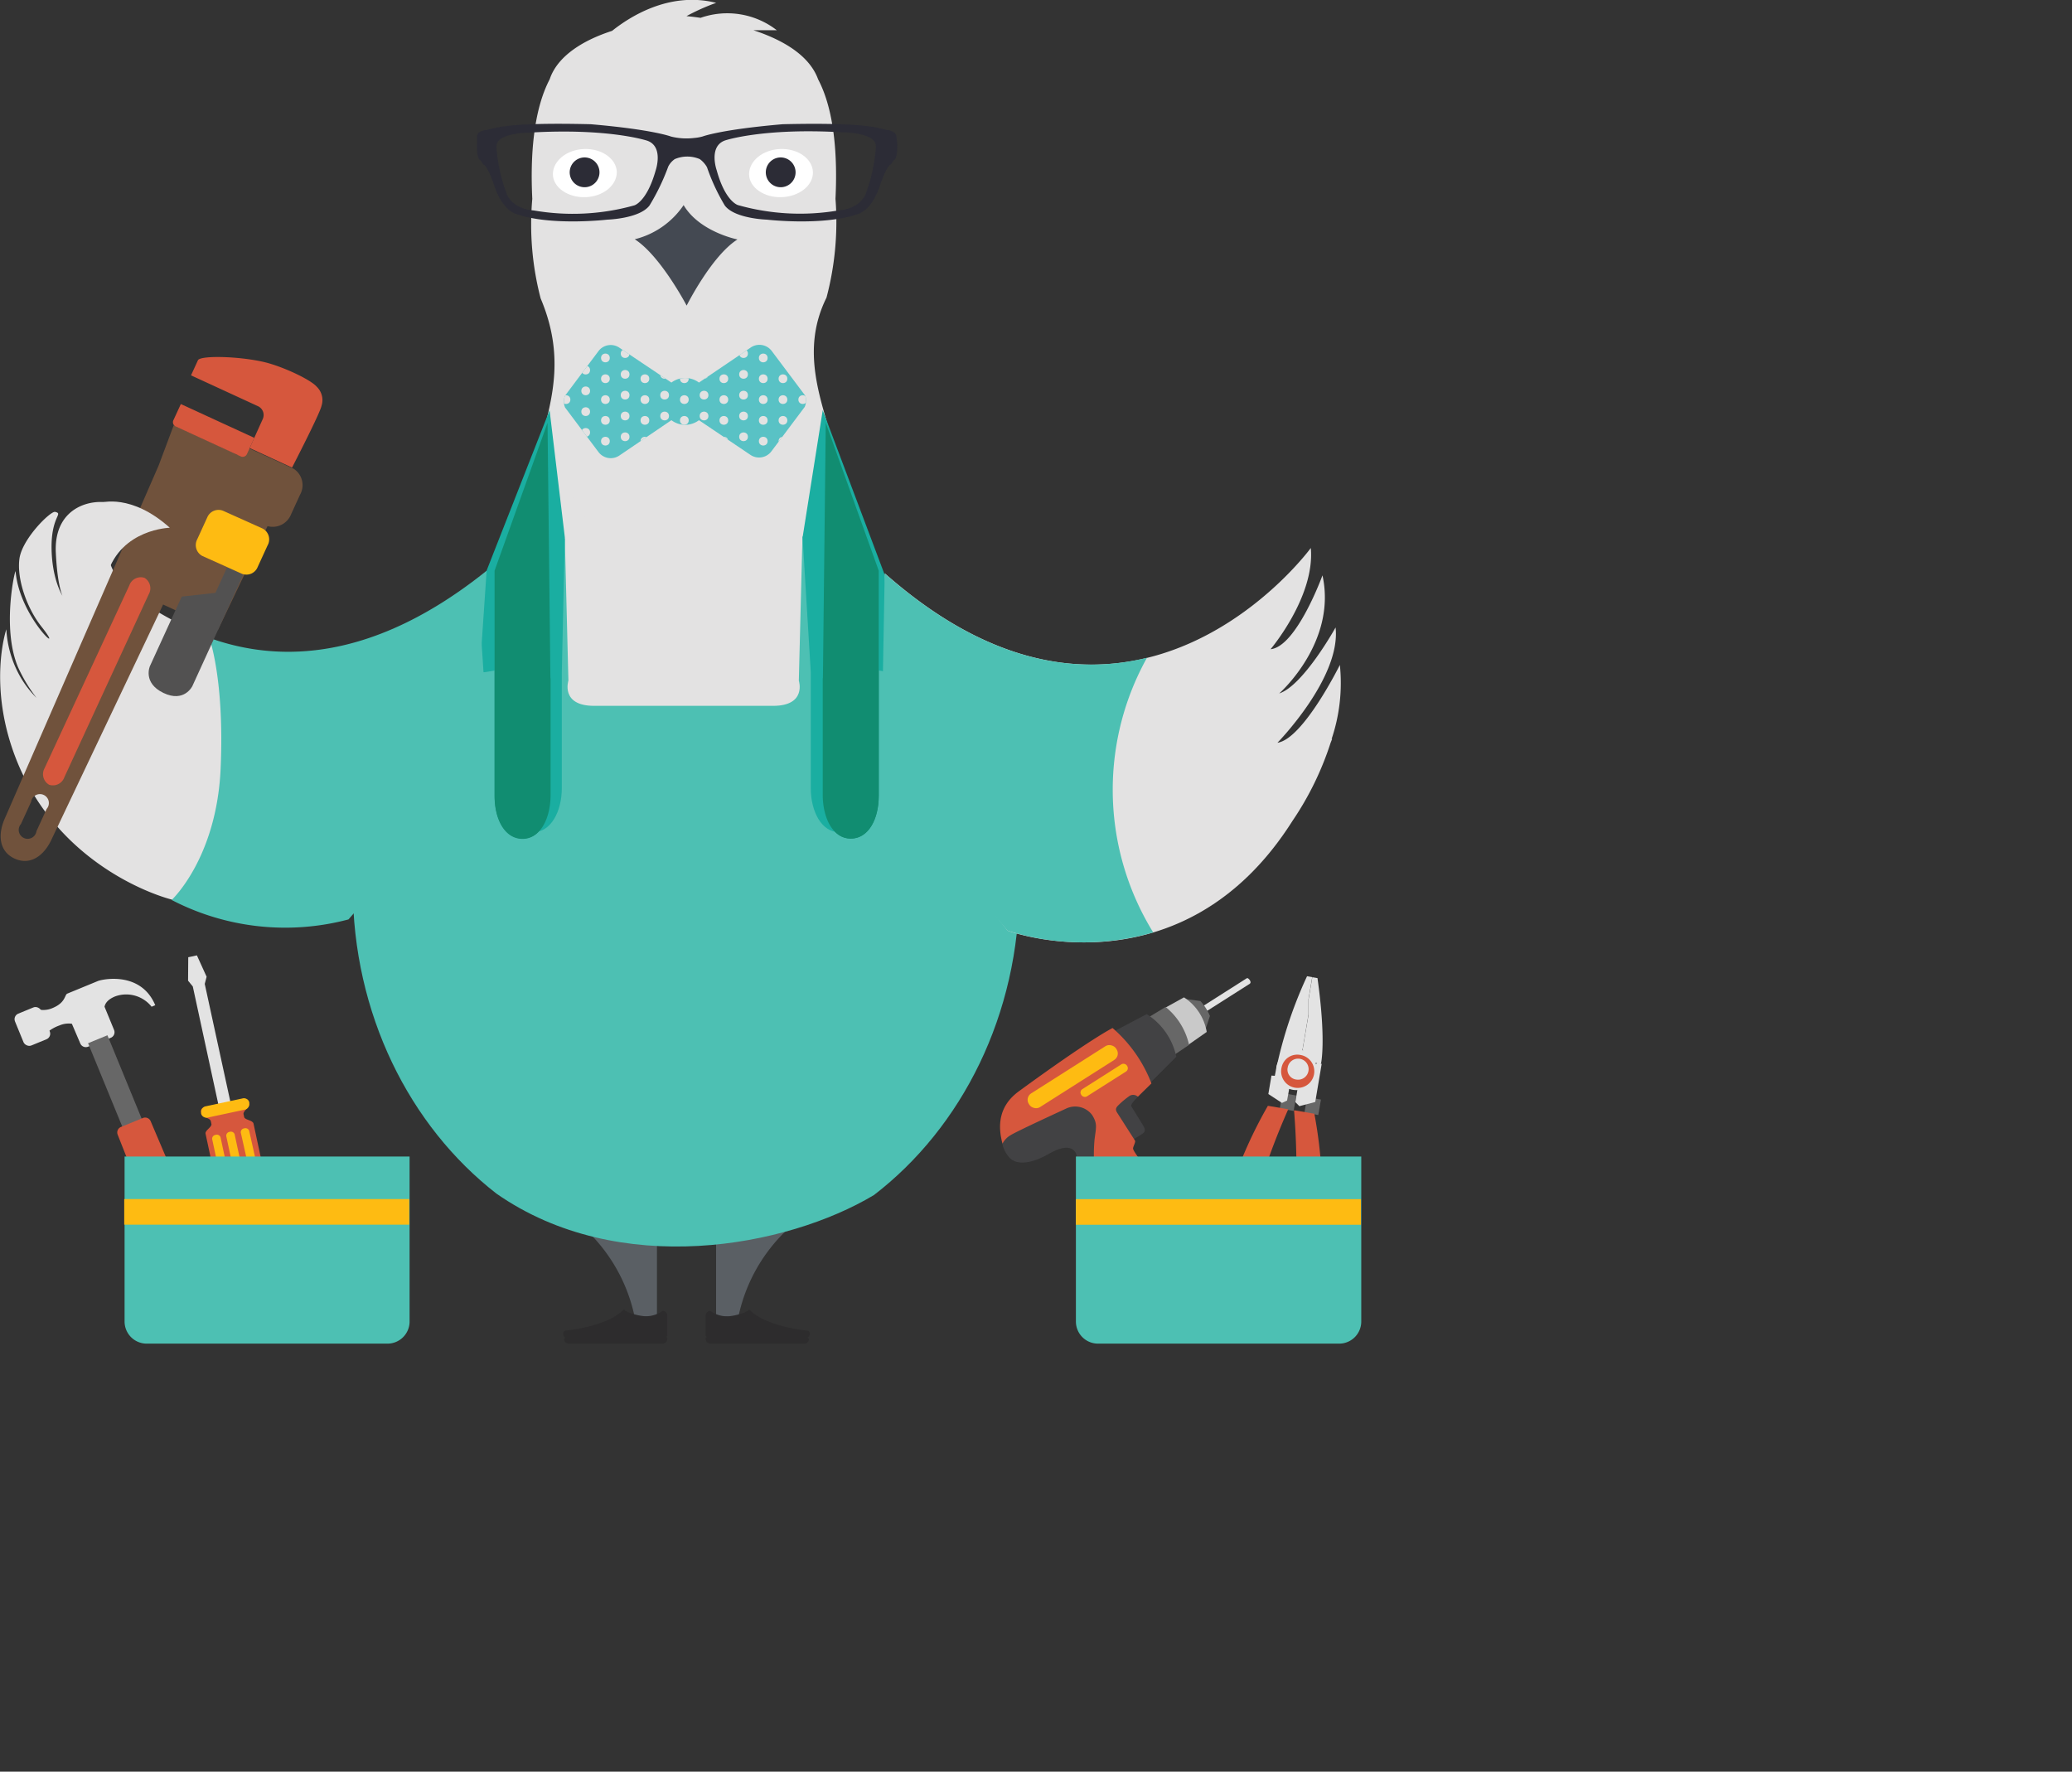 <svg xmlns="http://www.w3.org/2000/svg" xmlns:xlink="http://www.w3.org/1999/xlink" viewBox="0 0 232.35 198.67"><rect x="0" y="0" width="232.35" height="198.67" fill="#333333" stroke="none"/><defs><style>.cls-1,.cls-11,.cls-6{fill:none;}.cls-2{fill:#e3e3e3;}.cls-3{fill:#676767;}.cls-4{fill:#d6573d;}.cls-5{fill:#5a5f64;}.cls-6{stroke:#c9c6c6;stroke-width:0.61px;}.cls-11,.cls-6{stroke-miterlimit:10;}.cls-7{fill:#e3e2e2;}.cls-8{fill:#464852;}.cls-9{fill:#d9d8d5;}.cls-10{fill:#efe0a7;}.cls-11{stroke:#efe0a7;stroke-width:0.31px;}.cls-12{fill:#2c2c36;}.cls-13{fill:#2b2f36;}.cls-14{fill:#fff;}.cls-15{fill:#444952;}.cls-16{fill:#59c2c5;}.cls-17{clip-path:url(#clip-path);}.cls-18{clip-path:url(#clip-path-2);}.cls-19{clip-path:url(#clip-path-3);}.cls-20,.cls-23{fill:#4dc0b3;}.cls-20,.cls-21,.cls-22{fill-rule:evenodd;}.cls-21{fill:#1aaea1;}.cls-22{fill:#118d71;}.cls-24{fill:#70523c;}.cls-25{fill:#525151;}.cls-26{fill:#febb12;}.cls-27{fill:#2d2c2d;}.cls-28{fill:#c9c9c9;}.cls-29{fill:#424244;}</style><clipPath id="clip-path"><path class="cls-1" d="M90.39,45a1.5,1.5,0,0,0,0-.26h0a1.77,1.77,0,0,0-.12-.41l-3.75-5A1.73,1.73,0,0,0,84.14,39L78.38,42.9a2.58,2.58,0,0,0-3.09,0L69.47,39a1.72,1.72,0,0,0-2.35.36l-3.75,5a1.73,1.73,0,0,0-.12.41h0a1.35,1.35,0,0,0,0,.26h0a1.36,1.36,0,0,0,0,.26h0a1.67,1.67,0,0,0,.12.41l3.75,5a1.72,1.72,0,0,0,2.35.37l5.82-3.95h0a2.57,2.57,0,0,0,3.09,0L84.14,51a1.73,1.73,0,0,0,2.35-.37l3.75-5a1.72,1.72,0,0,0,.12-.41h0a1.5,1.5,0,0,0,0-.26h0Z"/></clipPath><clipPath id="clip-path-2"><rect class="cls-1" x="-5.55" y="-5.4" width="161.47" height="161.47"/></clipPath><clipPath id="clip-path-3"><path class="cls-1" d="M76.93,57.52c-20.63,0-37.37,18.76-37.37,41.89,0,14.27,6.37,26.87,16.1,34.43,13.74,9.6,32.61,6,42.34.17,9.84-7.55,16.31-20.23,16.31-34.6C114.3,76.27,97.57,57.52,76.93,57.52Z"/></clipPath></defs><title>Asset 7</title><g id="Layer_2" data-name="Layer 2"><g id="Layer_1-2" data-name="Layer 1"><path class="cls-2" d="M11,110l-3.45,1.42c-.32.13-.16,1-1.66,1.62a2.6,2.6,0,0,1-1.87.08l1.14,2.77A4.26,4.26,0,0,1,6.64,115a2.63,2.63,0,0,1,1.42-.2L9,117a.67.67,0,0,0,.88.37l2.55-1a.67.67,0,0,0,.36-.88l-1.07-2.6c.08-.38.36-.82,1.2-1.16A3.63,3.63,0,0,1,17,112.89l.41-.17C15.82,108.93,11.6,109.78,11,110Z"/><rect class="cls-3" x="11.81" y="116.14" width="2.35" height="10.61" transform="translate(-45.14 14.02) rotate(-22.31)"/><path class="cls-4" d="M23.79,141.94a.67.67,0,0,1-.37.88L20.56,144a.67.67,0,0,1-.88-.37l-6.48-16.38a.67.67,0,0,1,.37-.88l2.45-1a.67.67,0,0,1,.88.37Z"/><rect class="cls-2" x="2.05" y="113.17" width="3.18" height="3.86" rx="0.67" ry="0.67" transform="translate(-43.43 10) rotate(-22.31)"/><path class="cls-5" d="M91.89,135.22H91.8a29.84,29.84,0,0,0,16.27-26.36c0-16.55-13.92-30-31.09-30s-31.09,13.42-31.09,30a29.84,29.84,0,0,0,16.27,26.36h-.08a18.72,18.72,0,0,1,9.14,12.7,2.73,2.73,0,0,1,2.45,0v-9.27a32.21,32.21,0,0,0,6.63,0v9.27a2.72,2.72,0,0,1,2.45,0A18.71,18.71,0,0,1,91.89,135.22Z"/><ellipse class="cls-6" cx="76.98" cy="80.78" rx="20.45" ry="20.52"/><path class="cls-7" d="M62.68,47c-.24,1.91-1.4.23-2,2.25C59,54.88,56.38,64.48,50.46,70.19c0,0,5.43,21.27,26.46,21.27s26.47-21.27,26.47-21.27c-5.68-5.47-8.29-15.3-10.1-20.81-.75-2.31-2-.59-2.25-2.72"/><ellipse class="cls-8" cx="77.25" cy="55.01" rx="1.79" ry="1.8"/><circle class="cls-9" cx="77.25" cy="55.01" r="0.42"/><path class="cls-10" d="M99.67,111.09a.51.51,0,1,1,.95-.36l.67,1.8a.51.51,0,1,1-1,.35Z"/><path class="cls-10" d="M99.85,113.44a.55.55,0,0,1,.41-.65l1.23-.27a.54.54,0,0,1,.23,1.06l-1.23.28A.54.54,0,0,1,99.85,113.44Z"/><ellipse class="cls-11" cx="101" cy="113.29" rx="1.75" ry="1.75" transform="translate(-27.78 32.97) rotate(-16.33)"/><path class="cls-12" d="M96.73,102.28l.51-.2,0,.05-.1.05s0,0,0,0l0,0,.08.06.12.09.13.1.07-.27a.6.6,0,0,0,0-.18,0,0,0,0,0,0,0l-.11,0,0-.05.41-.16,0,.05,0,0,0,0,0,.07,0,.08-.06.22-.06.24.18.12.23.16.08,0h.17l0,.05-.5.19,0-.05.09,0s0,0,0,0l0,0-.07-.06-.1-.07-.13-.09-.07.27a.36.36,0,0,0,0,.15,0,0,0,0,0,0,0l.1,0,0,.05-.41.16,0-.05,0,0,0,0a.18.18,0,0,0,0-.06l0-.08.06-.19.06-.22-.21-.15-.23-.16-.08,0-.07,0H96.8l-.05,0Z"/><path class="cls-12" d="M96.3,102.44l.49-.19,0,.05-.06,0-.05,0a.08.08,0,0,0,0,0,.1.1,0,0,0,0,.05l.3.79,0,0,.05,0h.13l0,.05-.49.19,0-.05.05,0,.05,0a.07.07,0,0,0,0,0,.12.12,0,0,0,0,0l-.3-.79,0,0-.05,0h-.06l-.06,0Z"/><path class="cls-12" d="M95.82,102.63l.49-.19,0,.05-.06,0-.05,0a.08.08,0,0,0,0,0,.1.1,0,0,0,0,.05l.3.79,0,0,.05,0h.12l0,.05-.49.19,0-.05.05,0,.05,0a.06.06,0,0,0,0,0,.11.11,0,0,0,0-.05l-.3-.79,0,0-.05,0H95.9l-.07,0Z"/><path class="cls-12" d="M99.29,109.68l0,0,0,0a.14.14,0,0,0,0-.06.55.55,0,0,0,0-.07c0-.09,0-.24,0-.44s0-.41,0-.62l.06,0,.43.49.28.32,0,0,.05,0h.1l0,.05-.45.17,0-.05.09,0s0,0,0,0v0l-.19-.21-.37-.41c0,.11,0,.24,0,.39s0,.25,0,.3a.61.61,0,0,0,0,.11v0l0,0h.16l0,.05-.4.16Z"/><path class="cls-12" d="M98.53,108.78l.49-.19,0,.05-.06,0-.05,0,0,0a.1.1,0,0,0,0,.05l.3.79,0,0h.18l0,.06-.49.19,0-.05.05,0,.05,0a.07.07,0,0,0,0,0,.12.12,0,0,0,0,0l-.3-.79,0,0-.05,0h-.06l-.06,0Z"/><path class="cls-12" d="M94,107.66l-.17-.5.06,0,0,.06,0,.05,0,0H94l.8-.27,0,0a.07.07,0,0,0,0-.05.32.32,0,0,0,0-.06.39.39,0,0,0,0-.06l.06,0,.17.5-.06,0,0-.06,0-.05,0,0h-.05l-.8.27,0,0a.08.08,0,0,0,0,0,.36.36,0,0,0,0,.06v.07Z"/><path class="cls-12" d="M94.29,108.51l-.17-.52.05,0,0,.1s0,0,0,0l0,0,.07-.07.09-.11.1-.13-.27-.08-.18,0a0,0,0,0,0,0,0,.32.32,0,0,0,0,.11l-.06,0-.14-.41.06,0,0,.05,0,0,.07,0,.08,0,.21.07.23.08.13-.17.17-.22.05-.08a.18.18,0,0,0,0-.06.31.31,0,0,0,0-.06V107l.06,0,.17.51-.05,0,0-.09s0,0,0,0l0,0-.06.07-.08.09-.09.12.27.08.15,0s0,0,0,0a.38.38,0,0,0,0-.1l.06,0,.14.41-.06,0,0,0,0,0-.06,0-.08,0-.19-.06-.21-.07-.15.21-.17.22,0,.08,0,.07a.14.14,0,0,0,0,.05l0,.05Z"/><ellipse class="cls-12" cx="98.44" cy="105.97" rx="0.16" ry="0.18" transform="translate(-25.89 32.07) rotate(-16.38)"/><polygon class="cls-12" points="97.57 104.04 97.73 103.98 98.52 105.93 98.36 105.99 97.57 104.04"/><polygon class="cls-13" points="99.8 105.34 99.86 105.49 98.48 106.06 98.42 105.9 99.8 105.34"/><polyline class="cls-12" points="97.93 103.92 97.51 103.66 97.44 104.25 97.95 103.99"/><polyline class="cls-12" points="99.89 105.62 100.18 105.22 99.6 105.1 99.82 105.63"/><path class="cls-13" d="M88.26,107.67s9.07.86,15.9-1.82c8.06-3.17,1.41,12.47,1.41,12.47l-10.49-.06Z"/><ellipse class="cls-8" cx="77.25" cy="65.25" rx="1.79" ry="1.8"/><circle class="cls-9" cx="77.25" cy="65.25" r="0.42"/><path class="cls-7" d="M93.69,22.3c.23-4.74-.09-9.88-1.95-13.41-1-2.75-4.08-4.46-7.25-5.5,1.42,0,2.62,0,2.62,0A9.06,9.06,0,0,0,78.56,2c-.68-.1-1.23-.16-1.58-.19A23.32,23.32,0,0,1,80.31.32C75.07-1,70.59,1.9,68.64,3.46c-3.1,1-6.1,2.74-7,5.43-1.85,3.54-2.18,8.67-1.95,13.41a32.74,32.74,0,0,0,.94,11.17c2.64,6.25,1.39,10.94.08,15.8L77,78.11v.11L93.29,49.38c-1.12-4.44-3.59-10-.61-16A33.22,33.22,0,0,0,93.69,22.3Z"/><path class="cls-14" d="M69.17,19.29c0,1.49-1.52,2.75-3.51,2.82S62,21,62,19.53s1.52-2.75,3.5-2.82S69.12,17.8,69.17,19.29Z"/><path class="cls-12" d="M67.21,19.1a1.67,1.67,0,1,1-1.88-1.43A1.67,1.67,0,0,1,67.21,19.1Z"/><path class="cls-14" d="M91.16,19.29c.05,1.49-1.52,2.75-3.51,2.82S84,21,84,19.53s1.52-2.75,3.5-2.82S91.11,17.8,91.16,19.29Z"/><path class="cls-12" d="M89.2,19.1a1.67,1.67,0,1,1-1.88-1.43A1.67,1.67,0,0,1,89.2,19.1Z"/><path class="cls-12" d="M97.11,21.65S96.6,23.41,94,23.6A25.57,25.57,0,0,1,82.76,23s-1.42-.37-2.39-3.9c0,0-.95-2.68.93-3.35,0,0,4.27-1.44,13.2-.91,0,0,3.72,0,3.72,1.55A18.36,18.36,0,0,1,97.11,21.65ZM73.52,19.13c-1,3.53-2.39,3.9-2.39,3.9a25.58,25.58,0,0,1-11.27.57c-2.57-.19-3.07-1.95-3.07-1.95a18.41,18.41,0,0,1-1.12-5.23c0-1.56,3.72-1.55,3.72-1.55,8.92-.53,13.2.91,13.2.91C74.46,16.45,73.52,19.13,73.52,19.13Zm27-3.85s0-.55-1-.7-1.87-.88-11.75-.65c-7,.6-9,1.38-9,1.38a5.14,5.14,0,0,1-.92.16,7.17,7.17,0,0,1-2.61-.16s-2-.78-9-1.38c-9.88-.24-10.7.49-11.75.65s-1,.7-1,.7V16c-.09,2,.43,2,.43,2a3.74,3.74,0,0,0,.28.44c.54.22,1.25,2.45,1.25,2.45.93,2.74,2.37,3.08,2.37,3.08,3.88,1.41,10.28.66,10.28.66s3.6-.1,4.73-1.58a24.57,24.57,0,0,0,2.11-4.38,2.24,2.24,0,0,1,.73-.83,3.59,3.59,0,0,1,2.8,0,2.88,2.88,0,0,1,.81.91,22.61,22.61,0,0,0,2,4.3c1.12,1.48,4.72,1.58,4.72,1.58s6.41.75,10.28-.66c0,0,1.43-.34,2.37-3.08,0,0,.71-2.23,1.25-2.45a3.86,3.86,0,0,0,.28-.44s.52,0,.43-2Z"/><path class="cls-15" d="M76.66,23a9.33,9.33,0,0,1-5.48,3.83C74.08,28.69,77,34.27,77,34.27s2.79-5.58,5.7-7.42C82.68,26.85,78.43,26,76.66,23Z"/><path class="cls-16" d="M90.39,45a1.5,1.5,0,0,0,0-.26h0a1.77,1.77,0,0,0-.12-.41l-3.75-5A1.73,1.73,0,0,0,84.14,39L78.38,42.9a2.58,2.58,0,0,0-3.09,0L69.47,39a1.72,1.72,0,0,0-2.35.36l-3.75,5a1.73,1.73,0,0,0-.12.41h0a1.35,1.35,0,0,0,0,.26h0a1.36,1.36,0,0,0,0,.26h0a1.67,1.67,0,0,0,.12.41l3.75,5a1.72,1.72,0,0,0,2.35.37l5.82-3.95h0a2.57,2.57,0,0,0,3.09,0L84.14,51a1.73,1.73,0,0,0,2.35-.37l3.75-5a1.72,1.72,0,0,0,.12-.41h0a1.5,1.5,0,0,0,0-.26h0Z"/><g class="cls-17"><g class="cls-18"><circle class="cls-7" cx="65.68" cy="39.16" r="0.49"/><circle class="cls-7" cx="65.68" cy="41.5" r="0.49"/><circle class="cls-7" cx="65.68" cy="43.83" r="0.49"/><circle class="cls-7" cx="65.68" cy="46.16" r="0.49"/><circle class="cls-7" cx="65.68" cy="48.49" r="0.49"/><circle class="cls-7" cx="70.1" cy="39.65" r="0.49"/><circle class="cls-7" cx="70.1" cy="41.98" r="0.49"/><circle class="cls-7" cx="70.1" cy="44.31" r="0.49"/><circle class="cls-7" cx="70.1" cy="46.65" r="0.49"/><circle class="cls-7" cx="70.1" cy="48.98" r="0.49"/><circle class="cls-7" cx="74.53" cy="39.65" r="0.49"/><circle class="cls-7" cx="74.53" cy="41.98" r="0.49"/><circle class="cls-7" cx="74.53" cy="44.31" r="0.49"/><circle class="cls-7" cx="74.53" cy="46.65" r="0.49"/><circle class="cls-7" cx="74.53" cy="48.98" r="0.49"/><circle class="cls-7" cx="78.95" cy="39.65" r="0.49"/><circle class="cls-7" cx="78.95" cy="41.98" r="0.49"/><circle class="cls-7" cx="78.95" cy="44.31" r="0.49"/><circle class="cls-7" cx="78.95" cy="46.65" r="0.49"/><circle class="cls-7" cx="78.95" cy="48.98" r="0.49"/><circle class="cls-7" cx="83.38" cy="39.65" r="0.49"/><circle class="cls-7" cx="83.38" cy="41.98" r="0.49"/><circle class="cls-7" cx="83.38" cy="44.31" r="0.49"/><circle class="cls-7" cx="83.38" cy="46.65" r="0.49"/><circle class="cls-7" cx="83.38" cy="48.98" r="0.49"/><circle class="cls-7" cx="67.89" cy="40.14" r="0.49"/><circle class="cls-7" cx="67.89" cy="42.47" r="0.49"/><circle class="cls-7" cx="67.89" cy="44.81" r="0.49"/><circle class="cls-7" cx="67.89" cy="47.14" r="0.49"/><circle class="cls-7" cx="67.89" cy="49.47" r="0.49"/><circle class="cls-7" cx="63.47" cy="40.14" r="0.49"/><circle class="cls-7" cx="63.47" cy="42.47" r="0.49"/><circle class="cls-7" cx="63.47" cy="44.81" r="0.49"/><circle class="cls-7" cx="63.47" cy="47.14" r="0.49"/><circle class="cls-7" cx="63.47" cy="49.47" r="0.49"/><circle class="cls-7" cx="72.32" cy="40.14" r="0.49"/><circle class="cls-7" cx="72.32" cy="42.47" r="0.49"/><circle class="cls-7" cx="72.32" cy="44.81" r="0.49"/><circle class="cls-7" cx="72.32" cy="47.14" r="0.49"/><circle class="cls-7" cx="72.32" cy="49.47" r="0.49"/><circle class="cls-7" cx="76.74" cy="40.14" r="0.49"/><circle class="cls-7" cx="76.74" cy="42.47" r="0.49"/><circle class="cls-7" cx="76.74" cy="44.81" r="0.49"/><circle class="cls-7" cx="76.74" cy="47.14" r="0.49"/><circle class="cls-7" cx="76.74" cy="49.47" r="0.49"/><circle class="cls-7" cx="81.17" cy="40.14" r="0.49"/><circle class="cls-7" cx="81.17" cy="42.47" r="0.49"/><circle class="cls-7" cx="81.17" cy="44.81" r="0.49"/><circle class="cls-7" cx="81.17" cy="47.14" r="0.49"/><circle class="cls-7" cx="81.17" cy="49.47" r="0.49"/><circle class="cls-7" cx="85.59" cy="40.14" r="0.49"/><circle class="cls-7" cx="85.59" cy="42.47" r="0.49"/><circle class="cls-7" cx="85.59" cy="44.81" r="0.49"/><circle class="cls-7" cx="85.59" cy="47.14" r="0.49"/><circle class="cls-7" cx="85.59" cy="49.47" r="0.49"/><circle class="cls-7" cx="90.02" cy="40.14" r="0.49"/><circle class="cls-7" cx="90.02" cy="42.47" r="0.49"/><circle class="cls-7" cx="90.02" cy="44.81" r="0.49"/><circle class="cls-7" cx="90.02" cy="47.14" r="0.49"/><circle class="cls-7" cx="90.02" cy="49.47" r="0.49"/><circle class="cls-7" cx="87.8" cy="40.14" r="0.49"/><circle class="cls-7" cx="87.8" cy="42.47" r="0.49"/><circle class="cls-7" cx="87.8" cy="44.81" r="0.49"/><circle class="cls-7" cx="87.8" cy="47.14" r="0.49"/><circle class="cls-7" cx="87.8" cy="49.47" r="0.49"/></g></g><g class="cls-19"><g class="cls-18"><rect class="cls-7" x="43.05" y="63.45" width="70.45" height="30.5"/></g></g><g class="cls-19"><g class="cls-18"><path class="cls-20" d="M138.18,80.78,103.39,79.1l-3.78-.18.08-17.46-9.62-4.65-.49,19.51s.92,2.83-2.88,2.83H66.62c-3.8,0-2.88-2.83-2.88-2.83l-.49-19.51-9.62,4.65L47,73.64l-24.8,5.51,25.38,53.64,5.56,65.88,18.41-3.46V165.78c0-5.21,5-4.41,5.06-4.41s5.06-.81,5.06,4.41V195.2l18.41,3.46,5.56-65.88Z"/><path class="cls-21" d="M232.35,80.78,197.57,79.1l-3.78-.18.08-17.46-9.62-4.65-.49,19.51s.92,2.83-2.88,2.83H160.79c-3.8,0-2.88-2.83-2.88-2.83l-.48-19.51-9.62,4.65.08,17.46-31.47.23,25.39,53.64,5.56,65.88,18.41-3.46V165.78c0-5.21,5-4.41,5.06-4.41s5.06-.81,5.06,4.41V195.2l18.41,3.46,5.56-65.88Z"/><path class="cls-22" d="M61.72,76,61.4,59.79l-5.93,2.94,0,12.63c0,.1,0,.2,0,.3V89.22c0,2.65,1.16,4.81,3.14,4.81s3.14-2.28,3.14-4.93v-13A1.32,1.32,0,0,0,61.72,76Z"/><path class="cls-22" d="M92.28,76l.32-16.17,5.94,2.94,0,12.63c0,.1,0,.2,0,.3V89.22c0,2.65-1.16,4.81-3.14,4.81s-3.14-2.28-3.14-4.93v-13C92.26,76.06,92.28,76,92.28,76Z"/></g></g><path class="cls-21" d="M63.34,60.26,61.63,46l-8,20.37.59,9c0,.1,2.43-.46,2.43-.35V88.51c0,2.66,1.16,4.81,3.14,4.81S63,91,63,88.39v-13C63,75.35,63.34,60.31,63.34,60.26Z"/><path class="cls-21" d="M90,60.26,92.26,46l7.42,19.71,0,9.64c0,.1-2.43-.46-2.43-.35V88.51c0,2.66-1.16,4.81-3.14,4.81S90.92,91,90.92,88.39v-13C90.92,75.35,90,60.31,90,60.26Z"/><path class="cls-22" d="M92.28,76l.32-28.59L98.54,64l0,11.37c0,.1,0,.2,0,.3V89.23c0,2.65-1.16,4.81-3.14,4.81s-3.14-2.28-3.14-4.93v-13A1.15,1.15,0,0,1,92.28,76Z"/><path class="cls-22" d="M61.72,76,61.4,47.41,55.46,64l0,11.37c0,.1,0,.2,0,.3V89.26c0,2.65,1.16,4.81,3.14,4.81s3.14-2.28,3.14-4.93v-13A1.34,1.34,0,0,0,61.72,76Z"/><path class="cls-7" d="M27.33,73.08s-12-4.31-14.33-8.51c-3.41-6,3.84-5.4,3.84-5.4A10.5,10.5,0,0,0,13,56.58c-2.26-.87-7,0-6.74,5.4s1.3,5.67,1.3,5.67S6,66,5.8,62.05c-.21-4.17,1.4-4.41.38-4.65-.5-.12-3.69,3-4,5.25S3,68.2,4.66,70.28c2.92,3.69-2.45-.92-2.91-6.19,0-.55-1.61,6.26.27,10.72A17,17,0,0,0,4.1,78.26a11.17,11.17,0,0,1-2-2.69,12.06,12.06,0,0,1-1.39-5S-1.48,77,1.92,85.4c5.16,12.7,18,15.88,18.46,15.67.12-.06.18-.19.26-.28C32.48,88,26.2,74.1,26.2,74.1"/><path class="cls-23" d="M19.25,100.92a27.65,27.65,0,0,0,19.83,2.18L53,87.05,54.57,64C42,74.08,31.44,74.39,23.47,71.53c0,0,1.72,4.62,1.27,14.67S19.25,100.92,19.25,100.92Z"/><path class="cls-4" d="M32.75,52.43s3.14-6.08,3.3-6.91a2.07,2.07,0,0,0-.52-2.14c-.7-.83-3.9-2.31-5.91-2.78-2.77-.65-7-.76-7.41-.23l-.79,1.72,7.49,3.45A1.09,1.09,0,0,1,29.46,47L28,50.24Z"/><path class="cls-24" d="M3.49,89.91a1,1,0,1,1,1.74.8L4.09,93.2a1,1,0,1,1-1.74-.8ZM26.33,50.84l-6.85-3.15-1.69,4.51L.57,91.71c-.85,1.86-.68,3.77,1.07,4.57s3.3-.31,4.15-2.17l12.5-26.32,6.15,2.84L30,59a2.22,2.22,0,0,0,2.65-1.35l1-2.18a2.19,2.19,0,0,0-.71-2.9l-5.22-2.4c-.18.4-.43,1.16-1.38.72Z"/><path class="cls-25" d="M20.38,66.9l-3.57,7.8s-.83,1.87,1.51,3,3.25-.76,3.25-.76l5.71-12.5-1.81-.83-1.31,2.87Z"/><path class="cls-26" d="M23.25,58A1.37,1.37,0,0,1,25,57.27l4.45,2A1.37,1.37,0,0,1,30,61.17l-1.1,2.4a1.36,1.36,0,0,1-1.77.77l-4.45-2a1.38,1.38,0,0,1-.57-1.85Z"/><path class="cls-4" d="M20.28,45.31l8.24,3.79-.83,1.82a.52.52,0,0,1-.69.26L19.7,47.82a.52.52,0,0,1-.26-.69Z"/><path class="cls-4" d="M7.22,87.15A1.36,1.36,0,0,1,5.51,88,1.37,1.37,0,0,1,5,86.14L14.5,65.65a1.36,1.36,0,0,1,1.71-.85,1.37,1.37,0,0,1,.46,1.86Z"/><path class="cls-7" d="M11.34,56.37s3.39-1.06,7.7,2.81c0,0-5.4.12-7,5.15S8.18,59.71,11.34,56.37Z"/><path class="cls-27" d="M79.13,150l.13-.08-.13-.11v-2.29a.53.53,0,0,1,.53-.52,3.24,3.24,0,0,0,2,.61,6.46,6.46,0,0,0,2.21-.61c.06,0,0-.3.31,0,2,1.84,6.35,2.21,6.35,2.21.25,0,.41.39.18.65,0,0-.12.1-.12.14l.13.14a.53.53,0,0,1-.52.53H79.66a.53.53,0,0,1-.53-.53Z"/><path class="cls-27" d="M74.83,150.14a.53.53,0,0,1-.52.53H63.77a.53.53,0,0,1-.52-.53l.13-.14s-.09-.11-.12-.14c-.23-.27-.06-.66.18-.66,0,0,4.39-.37,6.35-2.21.32-.3.24,0,.31,0a6.47,6.47,0,0,0,2.21.61,3.24,3.24,0,0,0,2-.61.53.53,0,0,1,.52.53v2.29l-.13.11.13.08Z"/><path class="cls-7" d="M149.32,82.88a19.67,19.67,0,0,0,.93-8.32s-4.11,8.31-7,8.73c0,0,7.14-7.28,6.52-12.93,0,0-3.61,6.51-6.32,7.4,0,0,6.5-5.71,4.85-13.24,0,0-2.91,8-5.82,8.28,0,0,5-5.9,4.51-11.35,0,0-20,27.42-47.76,2.85l.56,23.28L113,104.37s19.56,7.23,31.93-12.31l0,0a34.29,34.29,0,0,0,4.28-8.76l.18-.46Z"/><path class="cls-23" d="M124.78,88.59a30.42,30.42,0,0,1,3.84-14.83c-7.94,1.95-18,.63-29.41-9.46l-.42,23.31L113,104.37a28.18,28.18,0,0,0,16.32.19A30.44,30.44,0,0,1,124.78,88.59Z"/><path class="cls-4" d="M27.38,125.26l-.07-.32c-.08-.39.73-.74.63-1.2s-.22-.61-.94-.46l-1.88.4-1.88.4c-.72.15-.77.34-.67.8s1,.45,1.07.84l.07.32c.07.35-.74.71-.66,1.09l1.78,8.33c.25,1.16,1.14,1.25,3,.85s2.63-.84,2.38-2L28.43,126C28.35,125.6,27.45,125.6,27.38,125.26Z"/><path class="cls-26" d="M26.42,135.41a.44.44,0,0,1-.39.47h0a.44.44,0,0,1-.55-.27l-1.69-7.88a.44.44,0,0,1,.39-.47h0a.44.44,0,0,1,.55.27Z"/><path class="cls-26" d="M28,135.07a.44.44,0,0,1-.39.47h0a.44.44,0,0,1-.55-.27l-1.69-7.88a.44.44,0,0,1,.39-.47h0a.44.44,0,0,1,.55.27Z"/><path class="cls-26" d="M29.71,134.7a.44.44,0,0,1-.39.47h0a.44.44,0,0,1-.55-.27L27,127a.44.44,0,0,1,.39-.47h0a.44.44,0,0,1,.55.27Z"/><polygon class="cls-2" points="21.62 110.62 24.66 124.65 26.01 124.36 22.96 110.33 23.17 109.53 22.08 107.13 21.6 107.24 21.11 107.34 21.09 109.97 21.62 110.62"/><path class="cls-26" d="M27.95,123.75a.63.63,0,0,1-.54.69l-4.07.87a.63.63,0,0,1-.78-.41l0-.16a.63.63,0,0,1,.54-.69l4.07-.87a.63.63,0,0,1,.78.41Z"/><path class="cls-23" d="M13.93,129.69h32a0,0,0,0,1,0,0v18.5a2.48,2.48,0,0,1-2.48,2.48h-27a2.48,2.48,0,0,1-2.48-2.48v-18.5A0,0,0,0,1,13.93,129.69Z"/><rect class="cls-26" x="13.93" y="134.46" width="31.96" height="2.87"/><rect class="cls-3" x="145.36" y="123.44" width="1.75" height="1.57" transform="matrix(0.17, -0.99, 0.99, 0.17, -0.64, 247.69)"/><rect class="cls-3" x="142.61" y="122.97" width="1.75" height="1.57" transform="matrix(0.17, -0.99, 0.99, 0.17, -2.47, 244.59)"/><path class="cls-2" d="M143.24,120.66a2.11,2.11,0,0,1-.1-1.07,2.35,2.35,0,0,1,2.78-1.82l.22,0-.07-.07.67-3.93,0-.2,0-.12,0-.21,0-.15,0-.17,0-.17,0-.15,0-.21,0-.12,0-.2.42-2.49.58.1c1,7.12.39,9.61.39,9.61l-.61-.1a2.12,2.12,0,0,1,.14,1.18,2.35,2.35,0,0,1-2.78,1.82l-.32-.08-.05.3-.18,1-.57.27-1.53-1,.35-2.07Z"/><path class="cls-2" d="M146.57,109.47l.58.1-.42,2.49,0,.2,0,.12,0,.21,0,.15,0,.17,0,.17,0,.15,0,.21,0,.12,0,.2-1.34,7.9a2.71,2.71,0,0,0-2.44,1l-.33-.06A48,48,0,0,1,146.57,109.47Z"/><path class="cls-4" d="M138.05,133.22a50.33,50.33,0,0,1,4.13-9.22l2.28.39c-5.85,13.23-5.76,22.07-6,23.25s-1.88,1.77-2.26,0S136.1,138.91,138.05,133.22Z"/><path class="cls-4" d="M148.26,134.95a50.33,50.33,0,0,0-.87-10.06l-2.28-.39c1.17,14.42-1.81,22.74-2,23.91s1.19,2.29,2.13.74S148.23,141,148.26,134.95Z"/><path class="cls-2" d="M147.71,119.15l.5.15-.72,4.27-1.78.47-.45-.45.24-1.45h0C146.47,122.2,147.19,119.85,147.71,119.15Z"/><path class="cls-4" d="M143.72,119.68a1.86,1.86,0,1,0,2.11-1.38A1.79,1.79,0,0,0,143.72,119.68Zm.67.11a1.18,1.18,0,1,1,1,1.27A1.13,1.13,0,0,1,144.38,119.8Z"/><path class="cls-2" d="M140.14,109.89c.1.16.15.32,0,.43l-5.05,3.21-.38-.59,5.05-3.21C139.91,109.62,140,109.73,140.14,109.89Z"/><path class="cls-3" d="M132.76,112h0l1.85.25a5.71,5.71,0,0,1,1.07,1.68l-.59,1.77Z"/><path class="cls-28" d="M130.57,113.06l2.2-1.22a5.79,5.79,0,0,1,2.55,3.88l-2.12,1.48Z"/><path class="cls-3" d="M128.61,114.19l2.1-1.27a7.59,7.59,0,0,1,2.63,4.25l-1.8,1.21Z"/><path class="cls-29" d="M124.8,115.72l3.79-2a7.5,7.5,0,0,1,3.32,4.78l-3,3Z"/><path class="cls-29" d="M112.33,127.78a3.41,3.41,0,0,0,.84,2c.83.94,2.55.7,4.43-.38s2.7-.74,3.05-.09-.53,5.26,1.67,10.06l3.15-1.41-2.13-13.79-1.73-1.66-5.06,2.24Z"/><path class="cls-29" d="M127.78,122.81s-1.08,1-.92,1.25,1,1.61,1.24,2,.48.78,0,1.08l-1.19.75-2.36-3.72,2.5-1.59Z"/><path class="cls-29" d="M131.74,136.93s3.85-1.42,4.39-1.6.74.22,1,.73,2.65,4.95,3.1,5.75.16,1.19-.29,1.47-12.11,6-12.77,6.23-1.72.36-2.15-.48-1.49-3.34-1.49-3.34,7.34-3.25,8.08-3.58.91-1,.42-2.08C131.45,138.7,131.08,137.17,131.74,136.93Z"/><path class="cls-4" d="M131.93,137.13a.56.56,0,0,0-.56-.26,2.23,2.23,0,0,1-1.77-.72,5.66,5.66,0,0,1-1.2-2.72c0-.55.12-.78,0-1a7.68,7.68,0,0,1-.79-1.27c0-.26.27-1,0-1.41s-.57-.81-.55-1,.3-.69.22-.84l-2-3.13c-.27-.42-.1-.62.21-.92a9.86,9.86,0,0,1,1.22-1,.8.8,0,0,1,.89.12l1.52-1.49a15.54,15.54,0,0,0-4.36-6.21s-2.34,1.13-10.52,7.1c-1,.75-2.78,2.38-1.82,5.86a2.31,2.31,0,0,1,.9-.94c.69-.44,5.42-2.61,6.26-3a2.37,2.37,0,0,1,2.88.72c.64,1,.44,1.42.28,2.77a17.64,17.64,0,0,0,.78,7.07c.91,2.26.86,3-.21,3.59s-1.33.71-1.33.71a8.08,8.08,0,0,1,.53,2.5c0,1.07.29,3.36,1.27,4.25l9.09-3.77-1-5.1"/><rect class="cls-26" x="114.49" y="119.82" width="11.59" height="1.83" rx="0.85" ry="0.85" transform="translate(-45.98 83.33) rotate(-32.43)"/><rect class="cls-26" x="120.78" y="120.67" width="6.08" height="0.96" rx="0.44" ry="0.44" transform="translate(-45.66 85.29) rotate(-32.43)"/><path class="cls-23" d="M123.13,129.69h27a2.48,2.48,0,0,1,2.48,2.48v18.5a0,0,0,0,1,0,0h-32a0,0,0,0,1,0,0v-18.5A2.48,2.48,0,0,1,123.13,129.69Z" transform="translate(273.26 280.36) rotate(-180)"/><rect class="cls-26" x="120.65" y="134.46" width="31.96" height="2.87" transform="translate(273.26 271.8) rotate(-180)"/></g></g></svg>